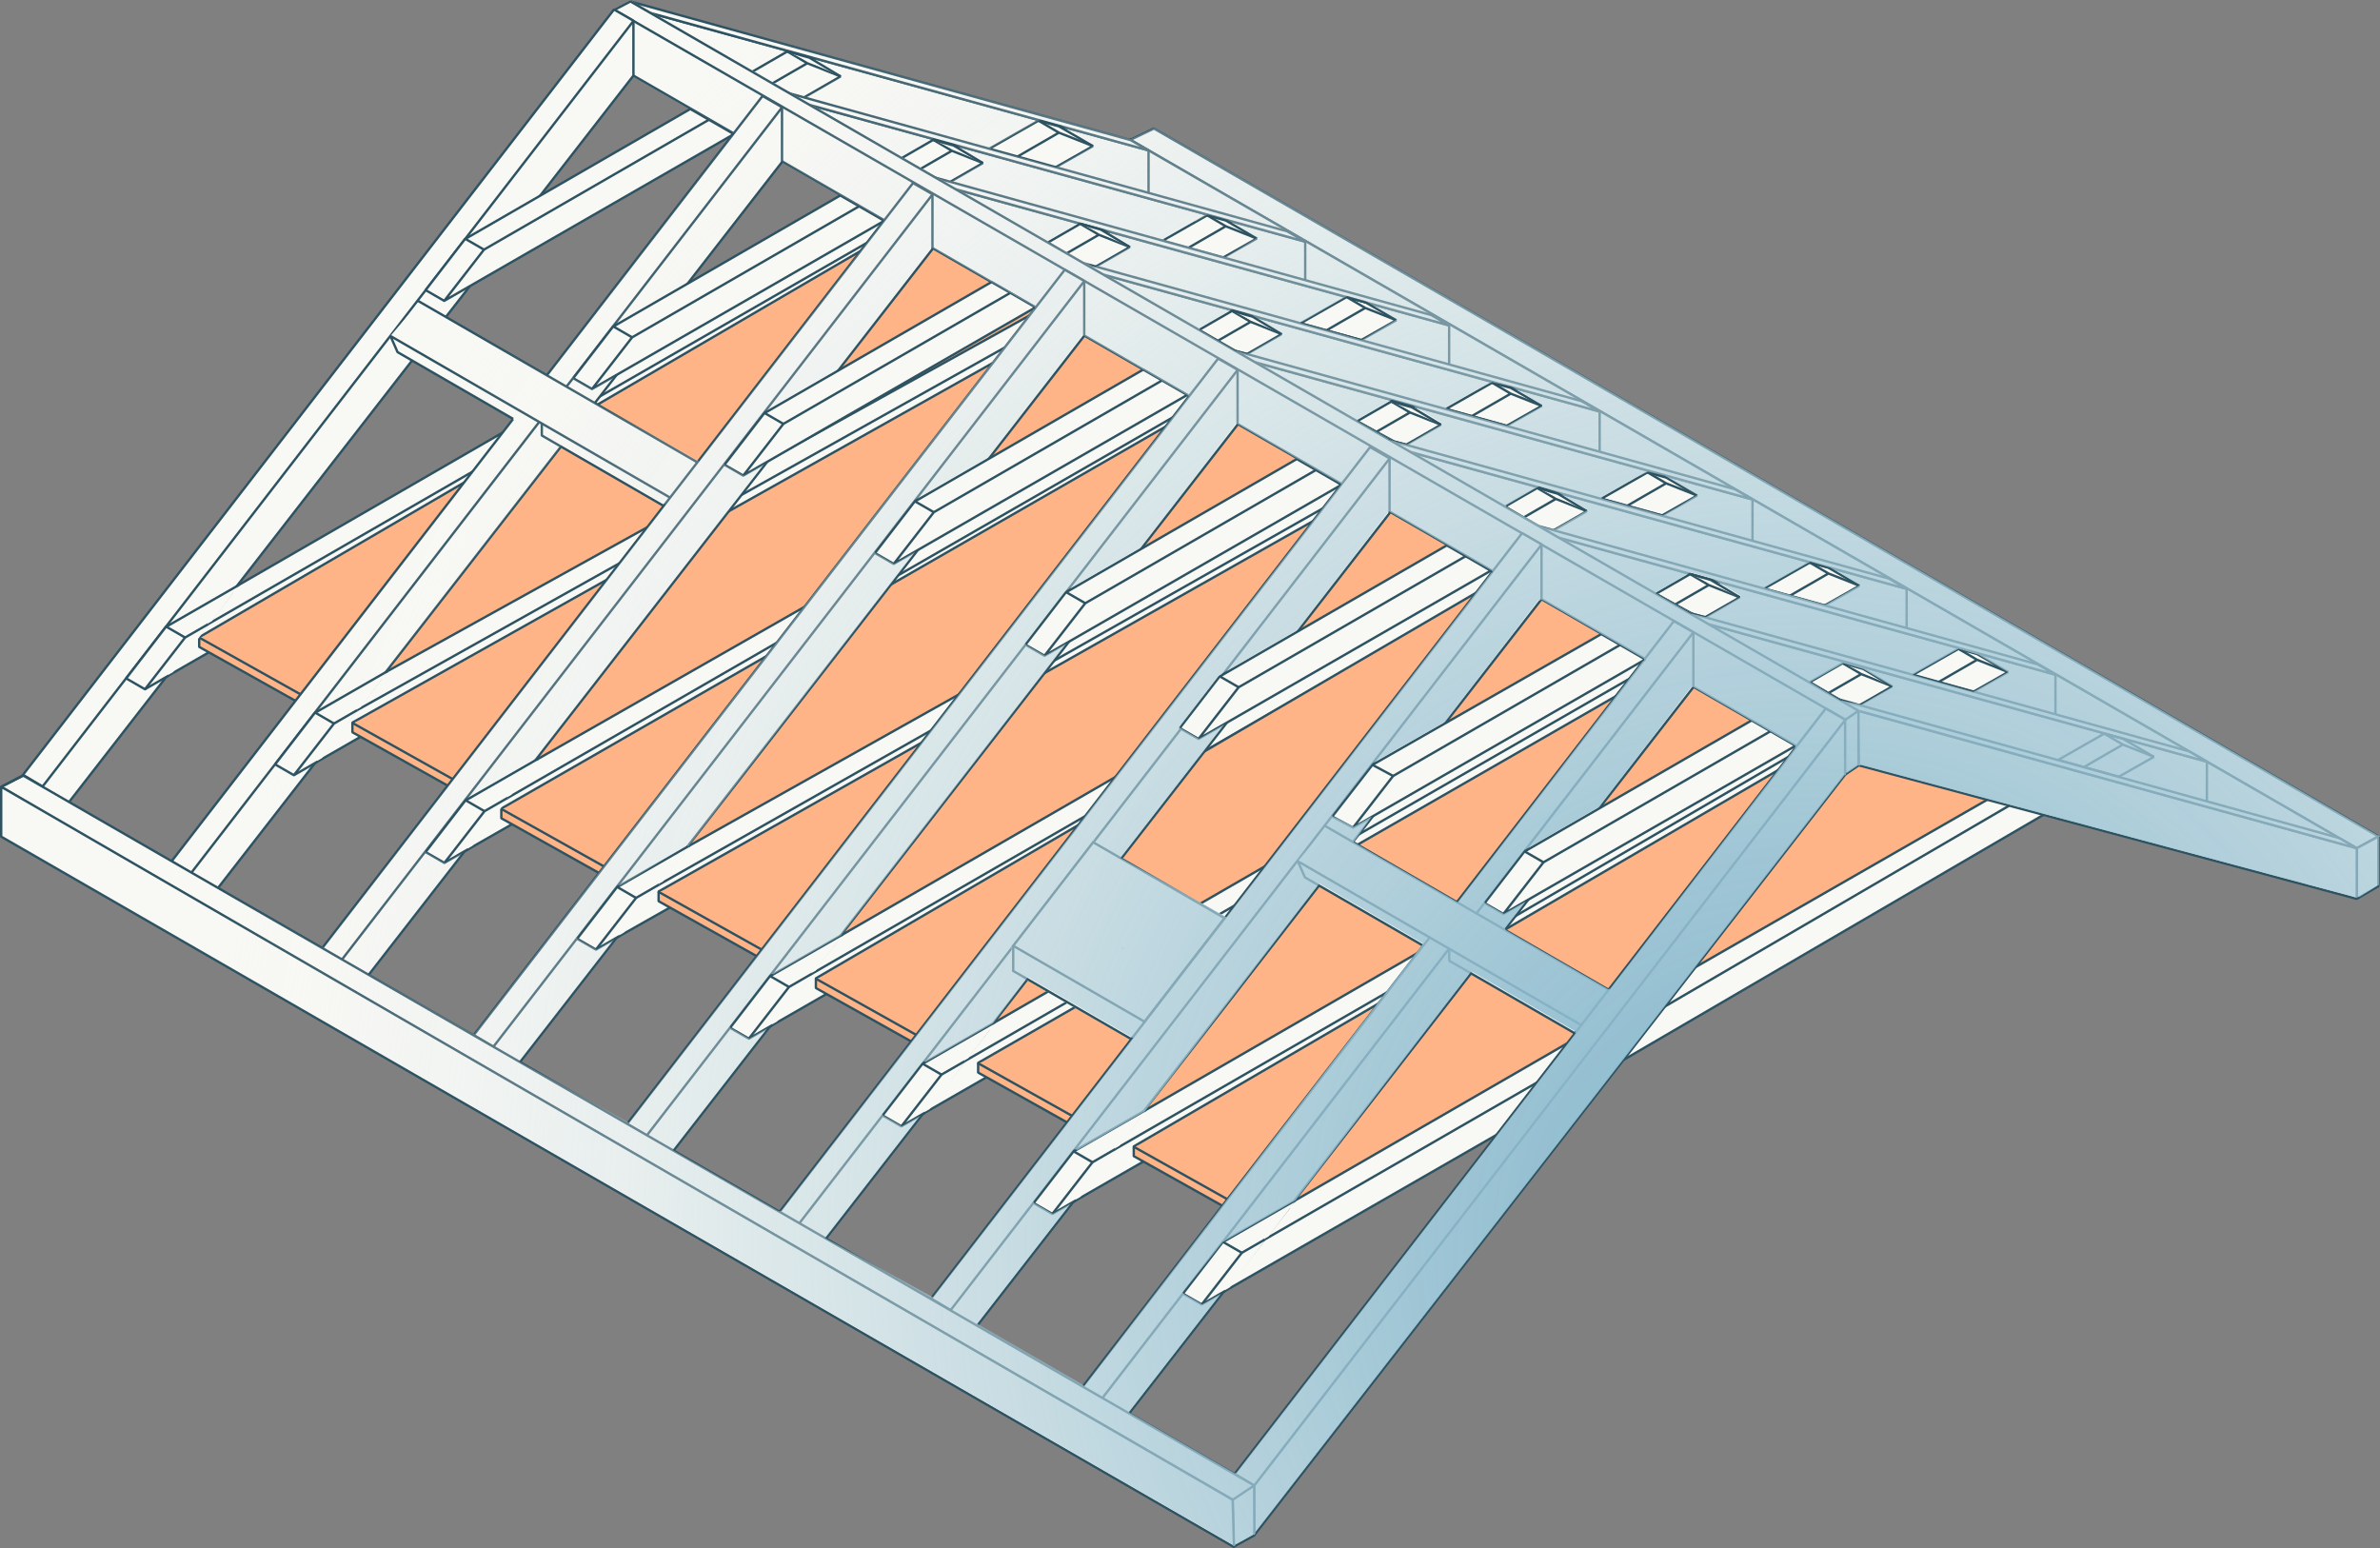 <?xml version="1.0" encoding="UTF-8"?><svg xmlns="http://www.w3.org/2000/svg" xmlns:xlink="http://www.w3.org/1999/xlink" viewBox="0 0 1002.94 652.34"><rect x="0" y="0" width="1002.94" height="652.34" fill="#808080" stroke="none"/><defs><style>.c{fill:url(#b);}.d,.e,.f,.g,.h,.i{stroke:#2d5261;}.d,.e,.f,.g,.i{stroke-linejoin:bevel;}.d,.h{fill:none;}.j,.e,.i{fill:#f8f8f4;}.k{mix-blend-mode:multiply;}.e,.f,.g{stroke-linecap:square;}.f{fill:#ff7e2f;}.g{fill:#ffb487;}.h{stroke-miterlimit:10;}.l{isolation:isolate;}</style><radialGradient id="b" cx="760.98" cy="524.98" fx="760.98" fy="524.98" r="685.54" gradientTransform="matrix(1, 0, 0, 1, 0, 0)" gradientUnits="userSpaceOnUse"><stop offset="0" stop-color="#86b7cc"/><stop offset=".1" stop-color="#89b9cd" stop-opacity=".97"/><stop offset=".25" stop-color="#94bfd1" stop-opacity=".87"/><stop offset=".43" stop-color="#a6c9d7" stop-opacity=".72"/><stop offset=".63" stop-color="#bed7df" stop-opacity=".5"/><stop offset=".84" stop-color="#dde8ea" stop-opacity=".23"/><stop offset="1" stop-color="#f8f8f4" stop-opacity="0"/></radialGradient></defs><g class="l"><g id="a"><g><g><polyline class="i" points="69.83 285.34 186.91 218.04 232.25 191.34 348.09 124.66 376.61 88.35 262.81 152.11 217.35 179.09 99.74 246.99"/><polyline class="i" points="87.27 263.25 203.98 195.95 249.82 168.75 365.91 101.98"/></g><g><line class="f" x1="147.65" y1="308.03" x2="147.65" y2="304.42"/><polygon class="g" points="455.47 124.59 392.19 88.5 83.94 268.52 83.94 272.45 83.94 272.6 147.76 308.35 455.46 128.65 455.47 124.87 455.47 124.59"/><line class="f" x1="147.65" y1="308.03" x2="147.65" y2="304.42"/><polyline class="g" points="84.16 268.79 147.76 304.42 455.32 124.67"/></g><g><polyline class="i" points="132.3 321.77 249.38 254.47 407.05 168.3 435.57 131.99 162.21 283.41"/><line class="i" x1="149.74" y1="299.67" x2="424.87" y2="145.62"/></g><g><line class="f" x1="212.22" y1="344" x2="212.22" y2="340.38"/><polygon class="g" points="520.04 160.56 456.76 131.39 148.51 304.49 148.51 308.42 148.51 308.57 212.33 344.32 520.03 164.62 520.04 160.84 520.04 160.56"/><line class="f" x1="212.22" y1="344" x2="212.22" y2="340.38"/><polyline class="g" points="148.73 304.76 212.33 340.38 519.9 160.64"/></g><g><polyline class="i" points="195.72 358.76 476.92 198.24 505.44 161.93 391.64 225.69 225.63 320.41"/><polyline class="i" points="213.16 336.67 329.87 269.37 378.65 242.33 494.74 175.56"/></g><g><line class="f" x1="274.97" y1="380.24" x2="274.97" y2="376.63"/><polygon class="g" points="582.79 196.8 519.51 163.48 211.26 340.73 211.26 344.66 211.26 344.81 275.08 380.56 582.78 200.86 582.79 197.08 582.79 196.8"/><line class="f" x1="274.97" y1="380.24" x2="274.97" y2="376.63"/><polyline class="g" points="211.48 341 275.08 376.63 582.64 196.88"/></g><g><polyline class="i" points="259.59 395.27 540.66 236.31 569.18 200.01 289.5 356.91"/><line class="i" x1="277.03" y1="373.17" x2="558.48" y2="213.63"/></g><g><line class="f" x1="341.25" y1="415.18" x2="341.25" y2="411.57"/><polygon class="g" points="649.07 231.74 585.79 201.2 277.54 375.67 277.54 379.61 277.54 379.76 341.36 415.51 649.06 235.81 649.07 232.02 649.07 231.74"/><line class="f" x1="341.25" y1="415.18" x2="341.25" y2="411.57"/><polyline class="g" points="277.76 375.95 341.36 411.57 648.93 231.83"/></g><g><polyline class="i" points="324.4 432.59 441.48 365.29 606.94 271.83 635.46 235.53 521.66 299.29 471.92 326.33 354.31 394.23"/><polyline class="i" points="341.84 410.49 458.55 343.19 508.67 315.93 624.75 249.15"/></g><g><line class="f" x1="407.53" y1="451.77" x2="407.53" y2="448.16"/><polygon class="g" points="715.36 268.33 652.07 232.24 343.82 412.26 343.82 416.2 343.82 416.35 407.65 452.1 715.34 272.4 715.36 268.61 715.36 268.33"/><line class="f" x1="407.53" y1="451.77" x2="407.53" y2="448.16"/><polyline class="g" points="344.04 412.54 407.65 448.16 715.21 268.42"/></g><g><polyline class="i" points="388.57 469.56 503.81 403.31 553.11 375.29 668.95 308.61 697.47 272.3 583.67 336.06 533.6 364.74 418.48 431.21"/><polyline class="i" points="406.01 447.46 520.86 381.23 570.68 352.7 686.77 285.93"/></g><g><line class="f" x1="475.89" y1="487.39" x2="475.89" y2="483.78"/><polygon class="g" points="783.72 303.95 720.43 270.64 412.19 447.88 412.19 451.82 412.19 451.97 476.01 487.72 783.7 308.02 783.72 304.23 783.72 303.95"/><line class="f" x1="475.89" y1="487.39" x2="475.89" y2="483.78"/><polyline class="g" points="412.4 448.16 476.01 483.78 783.57 304.04"/></g><g><polyline class="i" points="450.35 507.57 565.59 441.32 617.97 410.39 798.27 305.17 821.13 272.11 648.53 371.16 595.38 402.74 480.25 469.21"/><polyline class="i" points="467.79 485.47 582.64 419.24 635.54 387.8 812.19 284.76"/></g><g><line class="f" x1="541.48" y1="522.61" x2="541.48" y2="519"/><polygon class="g" points="849.31 339.17 786.02 303.08 477.77 483.1 477.77 487.03 477.77 487.18 541.6 522.93 849.29 343.23 849.31 339.45 849.31 339.17"/><line class="f" x1="541.48" y1="522.61" x2="541.48" y2="519"/><polyline class="g" points="477.99 483.37 541.6 519 849.16 339.25"/></g><g><polyline class="i" points="515.61 544.35 630.85 478.1 683.23 447.17 863.54 341.95 886.4 308.89 713.79 407.94 660.64 439.52 545.52 505.99"/><polyline class="i" points="533.05 522.25 647.91 456.02 700.8 424.58 877.78 321.35"/></g><g><g><g><polyline class="e" points="476.34 58.93 486.28 54.16 1002.26 352.47 993.15 357.44"/><line class="e" x1="476.34" y1="58.93" x2="993.15" y2="357.44"/><polyline class="e" points="1002.26 352.47 993.15 357.44 993.15 378.76 1002.26 373.42 1002.26 352.47"/></g><polygon class="e" points="476.34 58.93 476.34 79.23 993.15 378.76 993.15 357.44 476.34 58.93"/></g><g><polygon class="i" points="274.19 28.45 484 84.69 484 63.38 273.77 5.39 274.19 28.45"/><polygon class="i" points="484 63.38 476.43 59.02 265.61 .61 273.77 5.39 484 63.38"/></g><g><polyline class="i" points="428.23 66.29 446.22 55.9 437.61 50.84 416.32 63 444.36 70.76 460.57 61.57 446.22 55.9"/><polyline class="d" points="460.57 61.57 446.22 53.23 437.61 50.84"/></g><g><polyline class="i" points="324.97 35.44 340.19 26.65 331.77 21.7 316.32 30.62 333.13 39.84 338.59 41.2 354.23 32.2 340.19 26.65"/><polyline class="i" points="331.77 21.7 341.06 24.29 354.23 32.2"/></g><g><polygon class="i" points="340.2 66.9 550.02 123.15 550.02 101.83 339.79 43.84 340.2 66.9"/><polygon class="i" points="550.02 101.83 542.44 97.47 331.62 39.06 339.79 43.84 550.02 101.83"/></g><g><polyline class="i" points="500.14 104.81 516.54 95.34 508.69 90.73 489.29 101.8 514.84 108.88 529.62 100.51 516.54 95.34"/><polyline class="d" points="529.62 100.51 516.54 92.9 508.69 90.73"/></g><g><polyline class="i" points="386.95 71.73 401.12 63.54 393.28 58.93 378.89 67.24 394.55 75.83 399.63 77.1 414.2 68.71 401.12 63.54"/><polyline class="i" points="393.28 58.93 401.93 61.35 414.2 68.71"/></g><g><polygon class="i" points="400.86 102.18 610.67 158.43 610.67 137.12 400.44 79.13 400.86 102.18"/><polygon class="i" points="610.67 137.12 603.1 132.75 392.28 74.35 400.44 79.13 610.67 137.12"/></g><g><polyline class="i" points="558.92 139.24 575.32 129.77 567.47 125.16 548.07 136.23 573.62 143.31 588.4 134.93 575.32 129.77"/><polyline class="d" points="588.4 134.93 575.32 127.33 567.47 125.16"/></g><g><polyline class="i" points="448.88 107.11 463.06 98.93 455.21 94.32 440.82 102.62 456.48 111.21 461.56 112.48 476.13 104.09 463.06 98.93"/><polyline class="i" points="455.21 94.32 463.86 96.73 476.13 104.09"/></g><g><polygon class="i" points="464.28 138.48 674.1 194.72 674.1 173.41 463.87 115.42 464.28 138.48"/><polygon class="i" points="674.1 173.41 666.52 169.05 455.7 110.64 463.87 115.42 674.1 173.41"/></g><g><polyline class="i" points="620.22 175.34 636.62 165.88 628.77 161.27 609.37 172.34 634.92 179.42 649.7 171.04 636.62 165.88"/><polyline class="d" points="649.7 171.04 636.62 163.44 628.77 161.27"/></g><g><polyline class="i" points="512.84 143.81 527.02 135.63 519.17 131.02 504.78 139.33 520.44 147.91 525.52 149.18 540.09 140.79 527.02 135.63"/><polyline class="i" points="519.17 131.02 527.82 133.43 540.09 140.79"/></g><g><polygon class="i" points="528.7 175.54 738.51 231.79 738.51 210.47 528.28 152.48 528.7 175.54"/><polygon class="i" points="738.51 210.47 730.94 206.11 520.12 147.7 528.28 152.48 738.51 210.47"/></g><g><polyline class="i" points="685.72 213.13 702.11 203.66 694.27 199.05 674.87 210.13 700.42 217.2 715.19 208.83 702.11 203.66"/><polyline class="d" points="715.19 208.83 702.11 201.22 694.27 199.05"/></g><g><polyline class="i" points="579.98 182 594.16 173.81 586.31 169.2 571.92 177.51 587.59 186.09 592.67 187.36 607.24 178.98 594.16 173.81"/><polyline class="i" points="586.31 169.2 594.97 171.62 607.24 178.98"/></g><g><polygon class="i" points="593.65 213.21 803.47 269.46 803.47 248.14 593.24 190.16 593.65 213.21"/><polygon class="i" points="803.47 248.14 795.89 243.78 585.07 185.38 593.24 190.16 803.47 248.14"/></g><g><polyline class="i" points="754.11 251.12 770.51 241.66 762.66 237.05 743.26 248.12 768.81 255.2 783.58 246.82 770.51 241.66"/><polyline class="d" points="783.58 246.82 770.51 239.22 762.66 237.05"/></g><g><polyline class="i" points="641.45 218.43 655.63 210.24 647.79 205.63 633.4 213.94 649.06 222.52 654.14 223.79 668.71 215.41 655.63 210.24"/><polyline class="i" points="647.79 205.63 656.44 208.04 668.71 215.41"/></g><g><polygon class="i" points="656.37 249.37 866.18 305.61 866.18 284.3 655.95 226.31 656.37 249.37"/><polygon class="i" points="866.18 284.3 858.61 279.94 647.79 221.53 655.95 226.31 866.18 284.3"/></g><g><polyline class="i" points="816.76 287.5 833.16 278.03 825.31 273.42 805.91 284.49 831.46 291.57 846.23 283.2 833.16 278.03"/><polyline class="d" points="846.23 283.2 833.16 275.59 825.31 273.42"/></g><g><polyline class="i" points="705.89 254.73 720.07 246.54 712.22 241.93 697.83 250.24 713.49 258.83 718.58 260.1 733.15 251.71 720.07 246.54"/><polyline class="i" points="712.22 241.93 720.87 244.35 733.15 251.71"/></g><g><polygon class="i" points="720.18 286.02 930 342.27 930 320.96 719.77 262.97 720.18 286.02"/><polygon class="i" points="930 320.96 922.42 316.59 711.6 258.19 719.77 262.97 930 320.96"/></g><g><polyline class="i" points="878.18 323.23 894.58 313.76 886.73 309.15 867.33 320.22 892.88 327.3 907.66 318.93 894.58 313.76"/><polyline class="d" points="907.66 318.93 894.58 311.32 886.73 309.15"/></g><g><polyline class="i" points="770.16 292.25 784.34 284.06 776.5 279.45 762.66 287.44 777.77 296.34 782.85 297.61 797.42 289.23 784.34 284.06"/><polyline class="i" points="776.5 279.45 785.15 281.87 797.42 289.23"/></g><g><polygon class="i" points="783.34 322.51 993.15 378.76 993.15 357.44 782.92 299.46 783.34 322.51"/><polygon class="i" points="993.15 357.44 985.58 353.08 774.76 294.68 782.92 299.46 993.15 357.44"/></g><g><polygon class="j" points="783.38 299.44 783.37 299.15 265.88 .24 265.48 .23 258.68 3.78 258.67 4.15 258.45 4.15 258.45 27.2 258.66 27.56 777.44 326.69 777.88 326.68 783.4 322.91 783.58 322.57 783.58 299.44 783.38 299.44"/><g><polyline class="i" points="629.49 240.92 586.21 215.96 310.38 56.91 267.02 31.91"/><line class="i" x1="693.32" y1="277.72" x2="649.85" y2="252.65"/><line class="i" x1="757.14" y1="314.52" x2="713.85" y2="289.56"/><polyline class="i" points="783.16 299.46 783.16 322.58 777.65 326.34"/><polygon class="i" points="265.68 .61 258.87 4.16 777.65 303.29 783.16 299.53 265.68 .61"/></g></g><polyline class="i" points="17.88 352.4 266.93 31.86 266.93 11.92 266.93 8.73 258.74 4.01 9.69 326.51 17.88 331.41 17.88 352.4"/><line class="i" x1="17.96" y1="331.41" x2="267.01" y2="8.73"/><g><polyline class="i" points="187.2 126.77 203.95 105.19 196.04 100.62 179.35 122.25 187.18 126.77 187.2 126.77 309.25 56.52 290.89 45.93 196.13 100.65"/><line class="i" x1="203.95" y1="105.19" x2="299.01" y2="50.3"/></g><g><polygon class="j" points="100.6 246.54 99 249.62 98.24 249.95 89.24 261.78 87.92 262.53 87.55 262.75 87.87 263.34 72.91 283.22 70.87 284.41 61.07 290.43 53.17 285.87 70 264.04 100.6 246.54"/><polyline class="d" points="71.06 284.69 61.09 290.43 61.07 290.43 53.17 285.87 70 264.04 70.1 264.07 100.6 246.54"/><polyline class="d" points="61.09 290.43 77.99 268.65 70 264.04"/><line class="i" x1="77.99" y1="268.65" x2="87.73" y2="263.03"/></g><polyline class="i" points="80.48 388.84 329.54 68.29 329.54 48.35 329.54 45.17 321.34 40.45 72.29 362.95 80.48 367.85 80.48 388.84"/><line class="i" x1="80.56" y1="367.85" x2="329.61" y2="45.17"/><g><polyline class="i" points="249.48 163.93 266.38 142.15 258.4 137.54 241.56 159.37 249.47 163.93 249.48 163.93 372.63 93.04 354.11 82.36 258.5 137.57"/><line class="i" x1="266.38" y1="142.15" x2="362.31" y2="86.77"/></g><g><polygon class="j" points="167.53 148.38 174.88 152.78 216.89 177.07 219.58 173.62 228.32 178.85 228.32 183.51 232.51 186.09 290.39 219.56 304.1 200.57 176.73 127.26 164.53 141.58 167.53 148.38"/><g><line class="i" x1="295.46" y1="195.74" x2="176.13" y2="126.77"/><g><polyline class="d" points="283.86 210.55 164.53 141.58 167.53 148.38 216.25 176.53"/><polyline class="d" points="228.32 178.33 228.32 183.3 228.32 183.51 281.16 214.05"/></g></g></g><g><polyline class="i" points="207.84 462.07 456.9 141.53 456.9 121.59 456.9 118.4 448.7 113.68 199.65 436.18 207.84 441.08 207.84 462.07"/><line class="i" x1="207.92" y1="441.08" x2="456.97" y2="118.4"/></g><g><polygon class="j" points="290.65 356.26 289.05 359.33 288.29 359.67 279.3 371.49 277.98 372.24 277.6 372.46 277.93 373.05 262.96 392.93 260.93 394.12 251.12 400.14 243.22 395.58 260.06 373.75 290.65 356.26"/><polyline class="d" points="261.11 394.4 251.14 400.14 251.12 400.14 243.22 395.58 260.06 373.75 260.15 373.78 290.65 356.26"/><polyline class="d" points="251.14 400.14 268.04 378.37 260.06 373.75"/><line class="i" x1="268.04" y1="378.37" x2="277.78" y2="372.74"/></g><g><polyline class="i" points="376.62 237.61 393.52 215.84 385.53 211.23 368.7 233.05 376.6 237.61 376.62 237.61 500.3 166.42 481.77 155.74 385.63 211.25"/><line class="i" x1="393.52" y1="215.84" x2="489.44" y2="160.46"/></g><g><polyline class="i" points="143.89 425.52 392.94 104.98 392.94 85.04 392.94 81.85 384.75 77.13 135.7 399.63 143.89 404.53 143.89 425.52"/><line class="i" x1="143.96" y1="404.53" x2="393.02" y2="81.85"/></g><g><polygon class="j" points="226.78 319.72 225.18 322.8 224.42 323.14 215.43 334.96 214.11 335.71 213.73 335.93 214.06 336.52 199.09 356.4 197.06 357.59 187.25 363.61 179.35 359.05 196.19 337.22 226.78 319.72"/><polyline class="d" points="197.24 357.87 187.27 363.61 187.25 363.61 179.35 359.05 196.19 337.22 196.29 337.25 226.78 319.72"/><polyline class="d" points="187.27 363.61 204.17 341.83 196.19 337.22"/><line class="i" x1="204.17" y1="341.83" x2="213.91" y2="336.21"/></g><g><polygon class="j" points="163.36 282.78 161.76 285.85 161 286.19 152.01 298.01 150.69 298.76 150.31 298.98 150.64 299.57 135.67 319.45 133.64 320.64 123.83 326.66 115.93 322.1 132.77 300.27 163.36 282.78"/><polyline class="d" points="133.83 320.92 123.85 326.66 123.83 326.66 115.93 322.1 132.77 300.27 132.87 300.3 163.36 282.78"/><polyline class="d" points="123.85 326.66 140.75 304.89 132.77 300.27"/><line class="i" x1="140.75" y1="304.89" x2="150.49" y2="299.26"/></g><g><polyline class="i" points="272.46 499.49 521.52 178.95 521.52 159.01 521.52 155.82 513.32 151.1 264.27 473.6 272.46 478.5 272.46 499.49"/><line class="i" x1="272.54" y1="478.5" x2="521.59" y2="155.82"/></g><g><polygon class="j" points="355.08 393.79 353.48 396.86 352.73 397.2 343.73 409.02 342.41 409.77 342.03 409.99 342.36 410.58 327.4 430.46 325.36 431.65 315.56 437.67 307.66 433.11 324.49 411.28 355.08 393.79"/><polyline class="d" points="325.55 431.93 315.58 437.67 315.56 437.67 307.66 433.11 324.49 411.28 324.59 411.31 355.08 393.79"/><polyline class="d" points="315.58 437.67 332.48 415.9 324.49 411.28"/><line class="i" x1="332.48" y1="415.9" x2="342.22" y2="410.27"/></g><g><polyline class="i" points="440.17 276.31 457.34 254.19 449.23 249.5 432.12 271.68 440.15 276.31 440.17 276.31 565.3 204.28 546.48 193.43 449.33 249.53"/><line class="i" x1="457.34" y1="254.19" x2="554.8" y2="197.91"/></g><g><polyline class="i" points="336.5 536.81 585.56 216.26 585.56 196.33 585.56 193.14 577.36 188.42 328.31 510.92 336.5 515.82 336.5 536.81"/><line class="i" x1="336.58" y1="515.82" x2="585.63" y2="193.14"/></g><g><polygon class="j" points="419.35 430.72 417.75 433.8 417 434.13 408 445.95 406.68 446.7 406.3 446.93 406.63 447.51 391.67 467.4 389.63 468.58 379.83 474.61 371.93 470.04 388.76 448.22 419.35 430.72"/><polyline class="d" points="389.82 468.87 379.85 474.61 379.83 474.61 371.93 470.04 388.76 448.22 388.86 448.24 419.35 430.72"/><polyline class="d" points="379.85 474.61 396.75 452.83 388.76 448.22"/><line class="i" x1="396.75" y1="452.83" x2="406.49" y2="447.21"/></g><g><polyline class="i" points="505.07 311.37 521.97 289.6 513.99 284.99 497.15 306.81 505.05 311.37 505.07 311.37 628.22 240.49 609.7 229.81 514.09 285.01"/><line class="i" x1="521.97" y1="289.6" x2="617.89" y2="234.22"/></g><g><g><g><g><polygon class="j" points="427.39 398.57 427.39 399.29 426.55 398.8 426.55 398.57 427.39 398.57"/><polygon class="j" points="473.38 361.79 472.96 362.51 471.96 361.93 473.32 361.76 473.38 361.79"/><polygon class="j" points="482.46 430.47 482.46 431.03 482.43 431.07 482.11 430.89 481.62 430.61 481.62 430.47 482.46 430.47"/><polygon class="j" points="493.42 374.33 492.62 373.86 493.04 373.13 493.2 373.23 493.42 374.33"/><polygon class="j" points="516.43 386.68 516.43 387.04 515.59 388.13 515.59 386.68 516.43 386.68"/></g><polygon class="j" points="482.46 430.47 482.46 431.03 482.43 431.07 482.11 430.89 481.62 430.61 481.62 430.47 482.46 430.47"/><g><polygon class="j" points="427.39 398.57 427.39 399.29 426.55 398.8 426.55 398.57 427.39 398.57"/><polygon class="j" points="516.43 386.68 516.43 387.04 515.59 388.13 515.59 386.68 516.43 386.68"/></g></g><g><g><g><polygon class="j" points="473.5 400.2 473.07 400.22 472.53 399.89 472.52 399.87 472.76 399.8 473.31 399.62 473.37 399.8 473.5 400.2"/><polygon class="j" points="478.89 417.11 478.49 417.23 478.1 417.36 477.74 416.23 478.46 416.63 478.56 416.06 478.74 416.64 478.89 417.11"/></g><g><polygon class="j" points="458.13 390.33 458.13 390.57 457.72 390.57 457.93 390.21 458 390.25 458.13 390.33"/><polygon class="j" points="473.6 399.8 473.37 399.8 473.5 400.2 473.07 400.22 472.53 399.89 472.52 399.87 472.76 399.8 472.76 399.06 473.29 399.38 473.6 399.37 473.6 399.8"/><polygon class="j" points="482.46 398.47 482.46 399.69 482.38 399.77 482.22 399.93 481.54 399.96 481.62 399.49 481.62 399.11 481.86 399.1 482.46 398.47"/></g></g><g><polygon class="j" points="479.46 415.77 479.17 417.36 478.49 417.23 478.35 417.21 478.46 416.63 478.56 416.06 478.74 416.64 479.46 415.77"/><polygon class="j" points="482.45 399.6 482.43 399.72 482.42 399.77 482.38 399.77 482.22 399.93 481.54 399.96 481.62 399.49 481.63 399.45 482.45 399.6"/></g><g><polygon class="j" points="479.46 415.77 479.17 417.36 478.49 417.23 478.1 417.36 477.74 416.23 478.46 416.63 478.66 416.75 478.74 416.64 479.46 415.77"/><polygon class="j" points="494.84 381.65 494.84 381.83 494.71 381.94 494.56 381.65 494.84 381.65"/></g><polygon class="j" points="458.13 390.42 458.13 390.57 457.72 390.57 457.93 390.21 458 390.25 458.13 390.42"/><g><polygon class="j" points="473.6 399.37 473.6 399.8 472.76 399.8 472.76 399.06 473.29 399.38 473.6 399.37"/><polygon class="j" points="482.46 398.47 482.46 399.77 481.62 399.77 481.62 399.11 481.86 399.1 482.46 398.47"/></g><polygon class="j" points="494.84 381.65 494.84 381.83 494.71 381.94 494.56 381.65 494.84 381.65"/><path class="j" d="M473.32,361.76l.06,.03m19.82,11.44l-.16-.09m1.52,8.52l.15,.29,.13-.12v-.18h-.28Z"/><g><path class="j" d="M493.2,373.23h0l-19.88-11.47,.06,.03-.06-.03-12.78-7.38-34.21,44.31,.21,10.71,55.56,32.08,.32,.18,33.92-43.92,.08-.11,.21-10.85-23.44-13.54Zm-35.27,16.98l.08,.04,.13,.08v.24h-.41l.21-.36Zm15.67,9.59h-.23l.13,.4-.43,.02-.55-.33v-.02l.23-.08v-.74l.53,.32h.31v.42Zm5.57,17.56l-.68-.13-.39,.13-.36-1.13,.72,.4,.1-.57,.18,.58,.72-.87-.29,1.59Zm3.29,13.67l-.03,.04-.32-.18-.49-.28v-.13h.84v.55Zm0-31.25h-.08l-.15,.16-.69,.03,.08-.47v-.38h.23l.6-.64v1.3Zm12.25-17.83l-.15-.29h.28v.18l-.13,.12Z"/><polygon class="j" points="458.13 390.33 458.13 390.57 457.72 390.57 457.93 390.21 458 390.25 458.13 390.33"/></g></g></g><g><polygon class="h" points="473.17 362.15 460.65 354.92 426.97 398.56 482.32 430.52 516.01 386.89 492.83 373.5 473.17 362.15"/><line class="h" x1="482.04" y1="430.48" x2="482.04" y2="441.06"/><polyline class="h" points="516.01 386.68 516.01 397.26 516.01 397.47 482.32 441.11 426.97 409.15 426.97 398.56"/></g></g><g><g><polygon class="j" points="476.03 595.79 713.85 289.56 705.63 261.89 456.58 584.57 476.03 595.79"/><line class="i" x1="610.7" y1="399.67" x2="464.54" y2="589.13"/></g><polyline class="d" points="613.94 380.15 705.4 261.73 713.59 266.45 622.16 384.9"/><line class="i" x1="456.34" y1="584.23" x2="602.44" y2="394.95"/><polyline class="i" points="619.89 410.16 545.44 505.98 515.61 544.39 475.75 595.68"/><polyline class="d" points="713.59 266.45 713.59 289.57 682.08 330.13 652.01 368.83 634.14 391.82"/></g><g><polygon class="j" points="545.92 505.8 544.32 508.88 543.56 509.21 534.56 521.04 533.24 521.79 532.87 522.01 533.19 522.6 518.23 542.48 516.2 543.67 506.39 549.69 498.49 545.13 515.32 523.3 545.92 505.8"/><polyline class="d" points="516.38 543.95 506.41 549.69 506.39 549.69 498.49 545.13 515.32 523.3 515.42 523.33 545.92 505.8"/><polyline class="d" points="506.41 549.69 523.31 527.91 515.32 523.3"/><line class="i" x1="523.31" y1="527.91" x2="533.05" y2="522.29"/></g><g><polyline class="i" points="633.53 385.14 650.43 363.36 642.44 358.75 625.61 380.57 633.51 385.14 633.53 385.14 756.67 314.25 738.15 303.57 642.54 358.77"/><line class="i" x1="650.43" y1="363.36" x2="746.35" y2="307.98"/></g><g><polyline class="i" points="400.55 573.05 649.6 252.5 649.6 232.57 649.6 229.38 641.41 224.66 392.36 547.16 400.55 552.06 400.55 573.05"/><line class="i" x1="400.62" y1="552.06" x2="649.68" y2="229.38"/></g><g><polygon class="j" points="482.99 467.65 481.39 470.72 480.63 471.06 471.64 482.88 470.32 483.63 469.94 483.85 470.27 484.44 455.3 504.32 453.27 505.51 443.46 511.53 435.56 506.97 452.4 485.15 482.99 467.65"/><polyline class="d" points="453.45 505.79 443.48 511.53 443.46 511.53 435.56 506.97 452.4 485.15 452.5 485.17 482.99 467.65"/><polyline class="d" points="443.48 511.53 460.38 489.76 452.4 485.15"/><line class="i" x1="460.38" y1="489.76" x2="470.12" y2="484.13"/></g><g><polygon class="j" points="549.9 369.72 557.26 374.11 599.27 398.4 601.95 394.95 610.7 400.19 610.7 404.85 614.88 407.43 672.76 440.89 686.47 421.91 559.11 348.6 546.9 362.92 549.9 369.72"/><g><line class="i" x1="677.84" y1="417.07" x2="558.5" y2="348.11"/><g><polyline class="d" points="666.23 431.89 546.9 362.92 549.9 369.72 599.7 398.5"/><polyline class="d" points="610.7 399.67 610.7 404.63 610.7 404.85 663.53 435.38"/></g></g></g><g><polyline class="i" points="528.5 646.96 777.55 326.42 777.55 306.48 777.55 303.29 769.36 298.57 520.31 621.07 528.5 625.97 528.5 646.96"/><line class="i" x1="528.57" y1="625.97" x2="777.63" y2="303.29"/></g><g><polygon class="i" points="519.83 651.8 528.6 646.96 528.5 625.97 9.82 326.84 .5 331.56 21.68 344.15 519.45 632 519.83 651.8"/><polygon class="i" points=".5 331.56 9.82 336.94 519.45 632 520.02 651.91 .5 352.55 .5 331.56 9.82 326.66 .5 331.56"/></g><line class="i" x1="519.45" y1="632" x2="528.5" y2="625.97"/><g><polyline class="i" points="313.22 200.4 330.12 178.62 322.14 174.01 305.3 195.84 313.2 200.4 313.22 200.4 436.37 129.51 417.85 118.83 322.24 174.04"/><line class="i" x1="330.12" y1="178.62" x2="426.04" y2="123.24"/></g><g><polyline class="i" points="570.17 348.76 587.07 326.98 578.35 322.3 561.41 344.09 570.15 348.76 570.17 348.76 693.32 277.87 674.8 267.19 578.35 322.3"/><line class="i" x1="587.07" y1="326.98" x2="682.99" y2="271.6"/></g></g><g class="k"><path class="c" d="M1002.49,351.9l-.35,.19L486.5,53.83l-9.94,4.78h0L265.02,0l1.2,.69h.01l1.17,.69h.02l.47,.28c-.43-.06-.86-.1-1.3-.1-.17,0-.33,.02-.48,.03l-1.65-.97-5.97,3.11-.35-.2-.37,.19h0l-.19-.11-.04,.05h0v.4l.09,.06-.34,.44L10.15,325.88l7.64,4.57,.21,.13,.06,.1v.02l.28,.16-.17,.23v.47l-.69-.4-7.73-4.46-8.58,4.35h0l8.65-4.56-.19-.12-9.18,4.66v.4l.35,.21v20.18l518.8,299.17v.41l.36,.2,.19-.1,.34-.19v-.39l7.8-4.31v.15l.27,.09,.17-.09v-.12l.35-.45v-.57l248.32-319.1,.3,.17,.18-.24v-.21l-.1-.15,.1-.07,.2-.13,.15-.72v.62l4.92-3.35,.17,.12,.09,.12,.08-.06,.17-.06,.17,.05,.17-.32,207.19,55.44,1.83,.62,.72-.35,.69-.15,8.07-4.99v-20.16l.35-.19v-.39l-.35-.2Zm-239.61-115.21l8.41,2.49,12.51,7.35-14.67,8.35-25.65-7.22,19.4-10.97Zm-40.94,7.36h0l1.09,.66h.02l7.12,4.28h0l1.07,.64h.01l1.07,.66h0l1.2,.72-.05,.08h0l.04,.52-13.88,8-.42,.24-.27,.15-.26,.03-.84-.21-2.99-.75-2.38-.48-14.52-8.39-.09-.05v-.6l.17-.1,.08-.05,9.79-5.66,.42-.24,.42-.24,2.9-1.68h0l.42-.24,.17-.1h.26v-.03l8.74,2.45,.66,.4Zm-47.02-34.63l13.24-7.56,.35-.2,5.98-2.93,7.15,1.77,.69,.4,13.08,7.61-7.36,4.49-.35,.19-6.32,3.59-.43,.24-.15,.08-.26,.03-25.55-7.08-.03-.24-.05-.37v-.02Zm17.94,68.28v.6l-.1,.06-.56,.33-77.52,100.96-.21,.28-.03,.03h-.01l-.19,.23-43.82-25.32,7.64-10.83-7.68,4.41-6.56-3.43-2.28-.98-.06-.03-.08-.35-.03-.16,16.93-21.8h.06l.05-.08h0l.02-.02,.79-.45,29.75-17h0l39.44-51.34,.3,.17,.3,.17,.03-.05,.17-.3,.1-.17,.08-.13,43.02,24.8,.44,.26-.07,.12,.07,.04Zm-219.64,84.34l-.03,.06-.41-.24-.3-.17-.28-.17h.11l-.09-.07,.43-.55,.04-.06,43.18-55.57-10.39,5.98-.17,.05-.19-.05-7.12-4.12-.3-.17-.31-.18-.17-.1-.1-.51,16.84-21.83,.21-.04v-.02l32.68-18.87,37.75-49.15v-.3l.69-.46,43.06,24.83,.3,.18,.3,.17,.1,.06-.35,.6-.18-.1-.04,.05-111.6,145.09-1.05-.11h.26l.15-.19-43-24.03Zm184.58-153.93l4.31,2.58,1.04,.62,1.06,.64,4.73,2.83,.17,.15-12.82,7.38-.4,.23h0l-.26,.15-.13,.08-.45,.26-.25,.03-.96-.24-3.29-.83h-.01l-.72-.19-15.13-8.29v-.58l.26-.15,.67-.39,.08-.05,10.08-5.82,.41-.24,.41-.23,1.77-1.02,.21-.12h.25v-.03l8.26,2.79,.72,.43Zm-48.36-36.5l13.38-7.64,.34-.19h0l5.82-2.85h0l.35,.21,7.74,1.79,.34,.19,.35,.21,12.15,7.38,.34,.2-7.55,4.2-.35,.2-6.42,3.64h0l-.42,.24-.19,.11-.26,.03-25.55-7.08-.03-.28-.04-.36h.01Zm-19.99-2.38l5.92,1.66,5.67,3.41h.01l1.07,.65h0l1.07,.64h0l4.44,2.67-.05,.08,.04,.52-13.98,8.05h0l-.42,.24-.17,.1-.26,.03-3.83-.96,.06,.03-3.91-1.1,.09-.21-13.24-7.65v-.6l.24-.15,11.06-6.38,.42-.24,.43-.25,2.23-1.29h.26v-.02h0l2.41,.66,.41,.11Zm-40.58-33.66l18.48-10.65,.35-.2,.35,.2,7.85,2.2,.35,.2,.34,.2,12.03,7.07-13.87,8.18h0l-.43,.24-.3,.17-.26,.03-25.55-7.08-.05-.37-.03-.26,.74,.06Zm-8.38,5.11l-13.87,7.98h0l-.42,.24-.28,.16-.26,.03-.88-.22h-.01l-1.09-.28h0l-.09-.06h-.02l-2.64-.65-.41-.1-15.03-8.81v-.6l.05-.18,.08-.05,9.48-5.48h0l.42-.24,.43-.24,2.97-1.72,.31-.18h.26v-.02h0l2.49,.69,1,.28,.51,.15,.87,.24,3.33,1.18,1.02,.62,11.21,6.81,.58,.44Zm-49.53-40.38l.42-.24,11.77-6.72,.35-.2,.35,.2,1.61-1.05,3.46-1.89,8.32,2.24,12.6,7.54-11.96,7.22h0l-.42,.24-.42,.24-.56,.32-.26,.03-25.55-7.08-.08-.6v-.03l.38-.22Zm-25.96-3.85l1.11,.66h.01l8.1,4.87h.01l1.07,.65h0l1.07,.64h0l.11,.07,.05,.03-.04,.07,.03,.53-13.6,7.82h0l-.43,.25-.42,.24-.12,.07-.26,.04-1.22-.3-2.7-1.44-.35-.09-15.66-8.59v-.6l.2-.12-.2,.13,.08-.05,8.65-4.99,.42-.24,.42-.25h0l3.29-1.9h0l.42-.25h0l.19-.11h.26v-.03l8.74,2.45,.73,.44Zm-47.08-34.37l.41-.24,19.61-11.19,.41-.24h.25v-.03l8.45,2.35,.26,.15,1.14,.67,12.54,7.29-.04,.07,.03,.52-14.5,8.22-.41,.24-.83,.47-.26,.03-27.23-7.54-.05-.46-.02-.15,.25-.14Zm-37.73,3.72h0l.08-.04,10.64-6.15,.42-.24,.43-.25h0l1.25-.72h0l.32-.19h.26v-.03l5.65,1.59,.56,.15,2.53,.71,1.05,.63h.02l2.94,1.77h0l1.09,.66h0l1.07,.64h0l6.1,3.66-.05,.08,.04,.52-13.02,7.49-.42,.24-5.67-1.31-.47-.12-15.18-8.89,.35-.21Zm-7.96,26.86l.3,.17-.21,.27-.15,.19v.17h-.03l-.21,.14-77.32,100.69-43.65-24.43-.3-.17-.3-.17,.21-.28v-.02l.21-.26,7.97-10.25-8.86,5.1-.17,.04-.19-.04-7.71-4.46-.19-.11-.03-.16-.07-.35,16.84-21.82,.21-.04v-.02l.34-.2,.79-.45h0l30-17.33h0l38.83-50.54,.03-.04v-.81l.35,.19,.35,.2,42.67,24.6,.3,.18Zm-54.94-63.29l14.19-8.19,.35-.2h.26v-.03l9.38,2.63,1.11,.66h0l12.06,7.23-.04,.07,.03,.53-14.68,8.45-7.26-1.39-15.49-9.71,.08-.05Zm-36.52-17.57l.35,.2v.81l-.34-.2-.35-.21v-.4l.34,.21v-.41Zm-4.79-6.29h.01l1.17,.69-.31-.08h0l-.62-.17c-.12-.17-.25-.34-.38-.51l.13,.08Zm-79.99,94.48h.06l.16-.04v-.03l.6-.35,.78-.45,30.02-17.33,38.14-49.65,.61,.35,.04-.05-.17-.1,.35-.6,.08,.05,41.8,24.1,.3,.18,.3,.17,.45,.26c-.05,.26-.1,.53-.12,.8l-.6-.35-.5,.28h0l-77.1,100.41-.42,.55-.3-.17-.3-.18-41.93-24.23-.3-.18-.3-.17,.15-.19,.06-.08,.21-.27,8.87-11.42-9.31,5.36-.17,.05-.19-.05-7.55-4.35-.29-.17h0l-.09-.47v-.04l16.68-21.63ZM72.75,362.22l-.21,.28-.3-.17h0l.08,.44-42.91-24.76-.3-.18-.3-.17,.43-.55,39.67-51.05-7.42,4.26-.17,.05-.19-.05-7.68-4.44-.22-.12-.02-.12-.08-.39,16.84-21.82,.22-.08,.4-.23,.78-.44,28.4-16.33,73.61-94.74,.15-.19,.28-.35,.61,.35,41.99,24.26,.74,.98-.43-.25L73.06,362.4l-.3-.18Zm63.46,36.62l-.21,.28-.31-.18-.06,.08,.06,.33-43.52-25.12-.61-.35,.43-.55,39.65-51.03-7.41,4.26-.17,.05-.19-.05-7.68-4.44-.21-.12-.03-.13-.08-.38,16.84-21.82,.22-.08,.39-.22,.78-.45,28.39-16.32,.8-.46,73.1-94.09-.3-.17,.12-.16,.3-.39,.61,.35,43.4,24.87-.11,.14-.43,.55-143.47,185.78-.3-.17Zm14.21,18.71l-.21,.27-.15,.19-.39-.62,.15-.19,.3,.18,.07-.1,.3,.18-.08,.09Zm49.25,17.91l-.08,.11,.05,.27-43.79-25.27-.21,.28-.3-.18-.3-.17,.21-.28,.21-.27,39.22-50.48-7.01,4.04-.17,.04-.19-.04-7.84-4.53-.06-.03-.07-.35-.03-.16,16.84-21.82,.22-.08,.78-.45,28.39-16.32,96.65-124.4-8.56,4.93-.17,.04-.19-.04-7.82-4.52-.15-.37-.03-.19,16.83-21.82,.21-.04v-.02l.06-.04,.78-.45,30.01-17.32h0l38.82-50.53v-.93l.35,.2,.35,.19,24.65,14.22h.08l7.74,4.47,.1-.06,.1,.18,10.38,5.98,.19,.11v.05l.09,.06,.3,.17-.21,.28-.21,.28-.04,.05-.21-.12-.25,.15L199.98,435.63l-.3-.17Zm19.73,12.18l-.31-.17-.3-.17,.21-.28,.21-.28,39.5-50.83-7.19,4.14-.17,.04-.19-.04-7.76-4.49-.14-.08-.05-.25-.06-.26,16.84-21.83,.22-.08,.18-.1,1.17,.22,27.99-16.98,.39,.67,95.69-124.33-8.63,4.97-.17,.05-.19-.05-7.79-4.5-.11-.06-.06-.28-.05-.23,16.84-21.82,.21-.05v-.02l.14-.09,.78-.45,30-17.32,39.16-50.96-.44-.26c.12-.21,.24-.44,.34-.67l.24,.14,.35,.19,.35,.2,43.79,25.25,.3,.17,.3,.17-.46,.6-235.53,305.57-45.59-25.46Zm108.87,62.82l-44.19-25.5-.6-.35,.21-.28,.21-.28,39.43-50.73-7.37,4.24-.17,.04-.19-.04-7.7-4.44-.21-.12-.03-.15-.07-.36,16.84-21.83,.22-.08,.35-.2,.93,.15,28.38-16.3h0l95.03-123.08-8.78,5.05-.17,.05-.19-.05-7.73-4.47-.3-.17h0l-.09-.46h0v-.05l17.1-22.18h.07l1.55-.88,29.99-17.31,39.7-51.66,.04-.05v-.79l.71,.4,43.42,25.03,.3,.18,.3,.17-.42,.62v.12l-.28,.16-235.35,305.32-.93,.26Zm20.05,11.57l-.3-.18-.3-.17,.43-.55,39.58-50.93-7.49,4.31-.17,.05-.19-.05-7.66-4.42-.25-.14v-.08l-.1-.44,16.84-21.82,.22-.08,.48-.28,.69,.27,28.38-16.31,14.16-18.83,.05-.06,.43-.55,43.75,25.27,.3,.17,.3,.17-.42,.55-.05,.06-83.91,108.66-44.76-24.62Zm108.61,61.87l-.1,.13-.28-.21h0l-.27-.21,.05-.06-43.92-25.34-.6-.35,39.32-50.62-7.27,4.18-.17,.05-.19-.05-7.74-4.47-.17-.1-.04-.2-.06-.31,16.84-21.82,.22-.08,.26-.15,1.28,.29,28.38-16.3,73.08-95.43,.15-.19,.28-.36,.3,.18,.3,.17,43.19,24.96-142.8,186.31-.04-.02Zm64.1,36.67l-.69,.39v-.08l-44.07-25.42-.03,.03-.26-.21h-.02l-.26-.21,.19-.24,38.57-49.66-7.66,4.41-.17,.05-.19-.05-7.64-4.42-.26-.15v-.06l-.1-.45,16.89-21.21,.22-.08,.24-.11,.71-.41,29.42-16.91,73.67-95.94,.13-.17,.12-.15,.27,.21,.19,.15,.24-.3,43.25,25,.15,.08-.25,.43,.1,.06,.3,.17-143.04,185.23Zm235.47-305.92l-.17,.3-.11-.06-.03,.05,.3,.17-78.05,101.64-.3-.17-.12,.15h0l-.13,.24-.03-.02-.3-.17-43.2-24.96,.19-.25-.37-.29h-.03l-.06-.06,.19-.24,8.63-11.11-8.98,5.17-.17,.04-.19-.04-7.71-4.45-.19-.11-.1-.51,16.84-21.83,.21-.04v-.02l1.12-.66,30.14-17.4,38.62-50.27,.12-.15,.69-.04,.09-.15,24.3,14.01,7.75,4.47,.1-.06,.1,.17h0l10.56,6.09,.15,.08,.3,.17h.03l-.17,.32Zm27.79-17.73l-8.69-1.75-12.94-7.72,14.13-8,8.41,2.49,12.51,7.35-13.43,7.64Zm47.27-5.33l-25.65-7.22,19.4-10.97,8.41,2.49,12.51,7.35-14.67,8.35Z"/></g></g></g></g></svg>